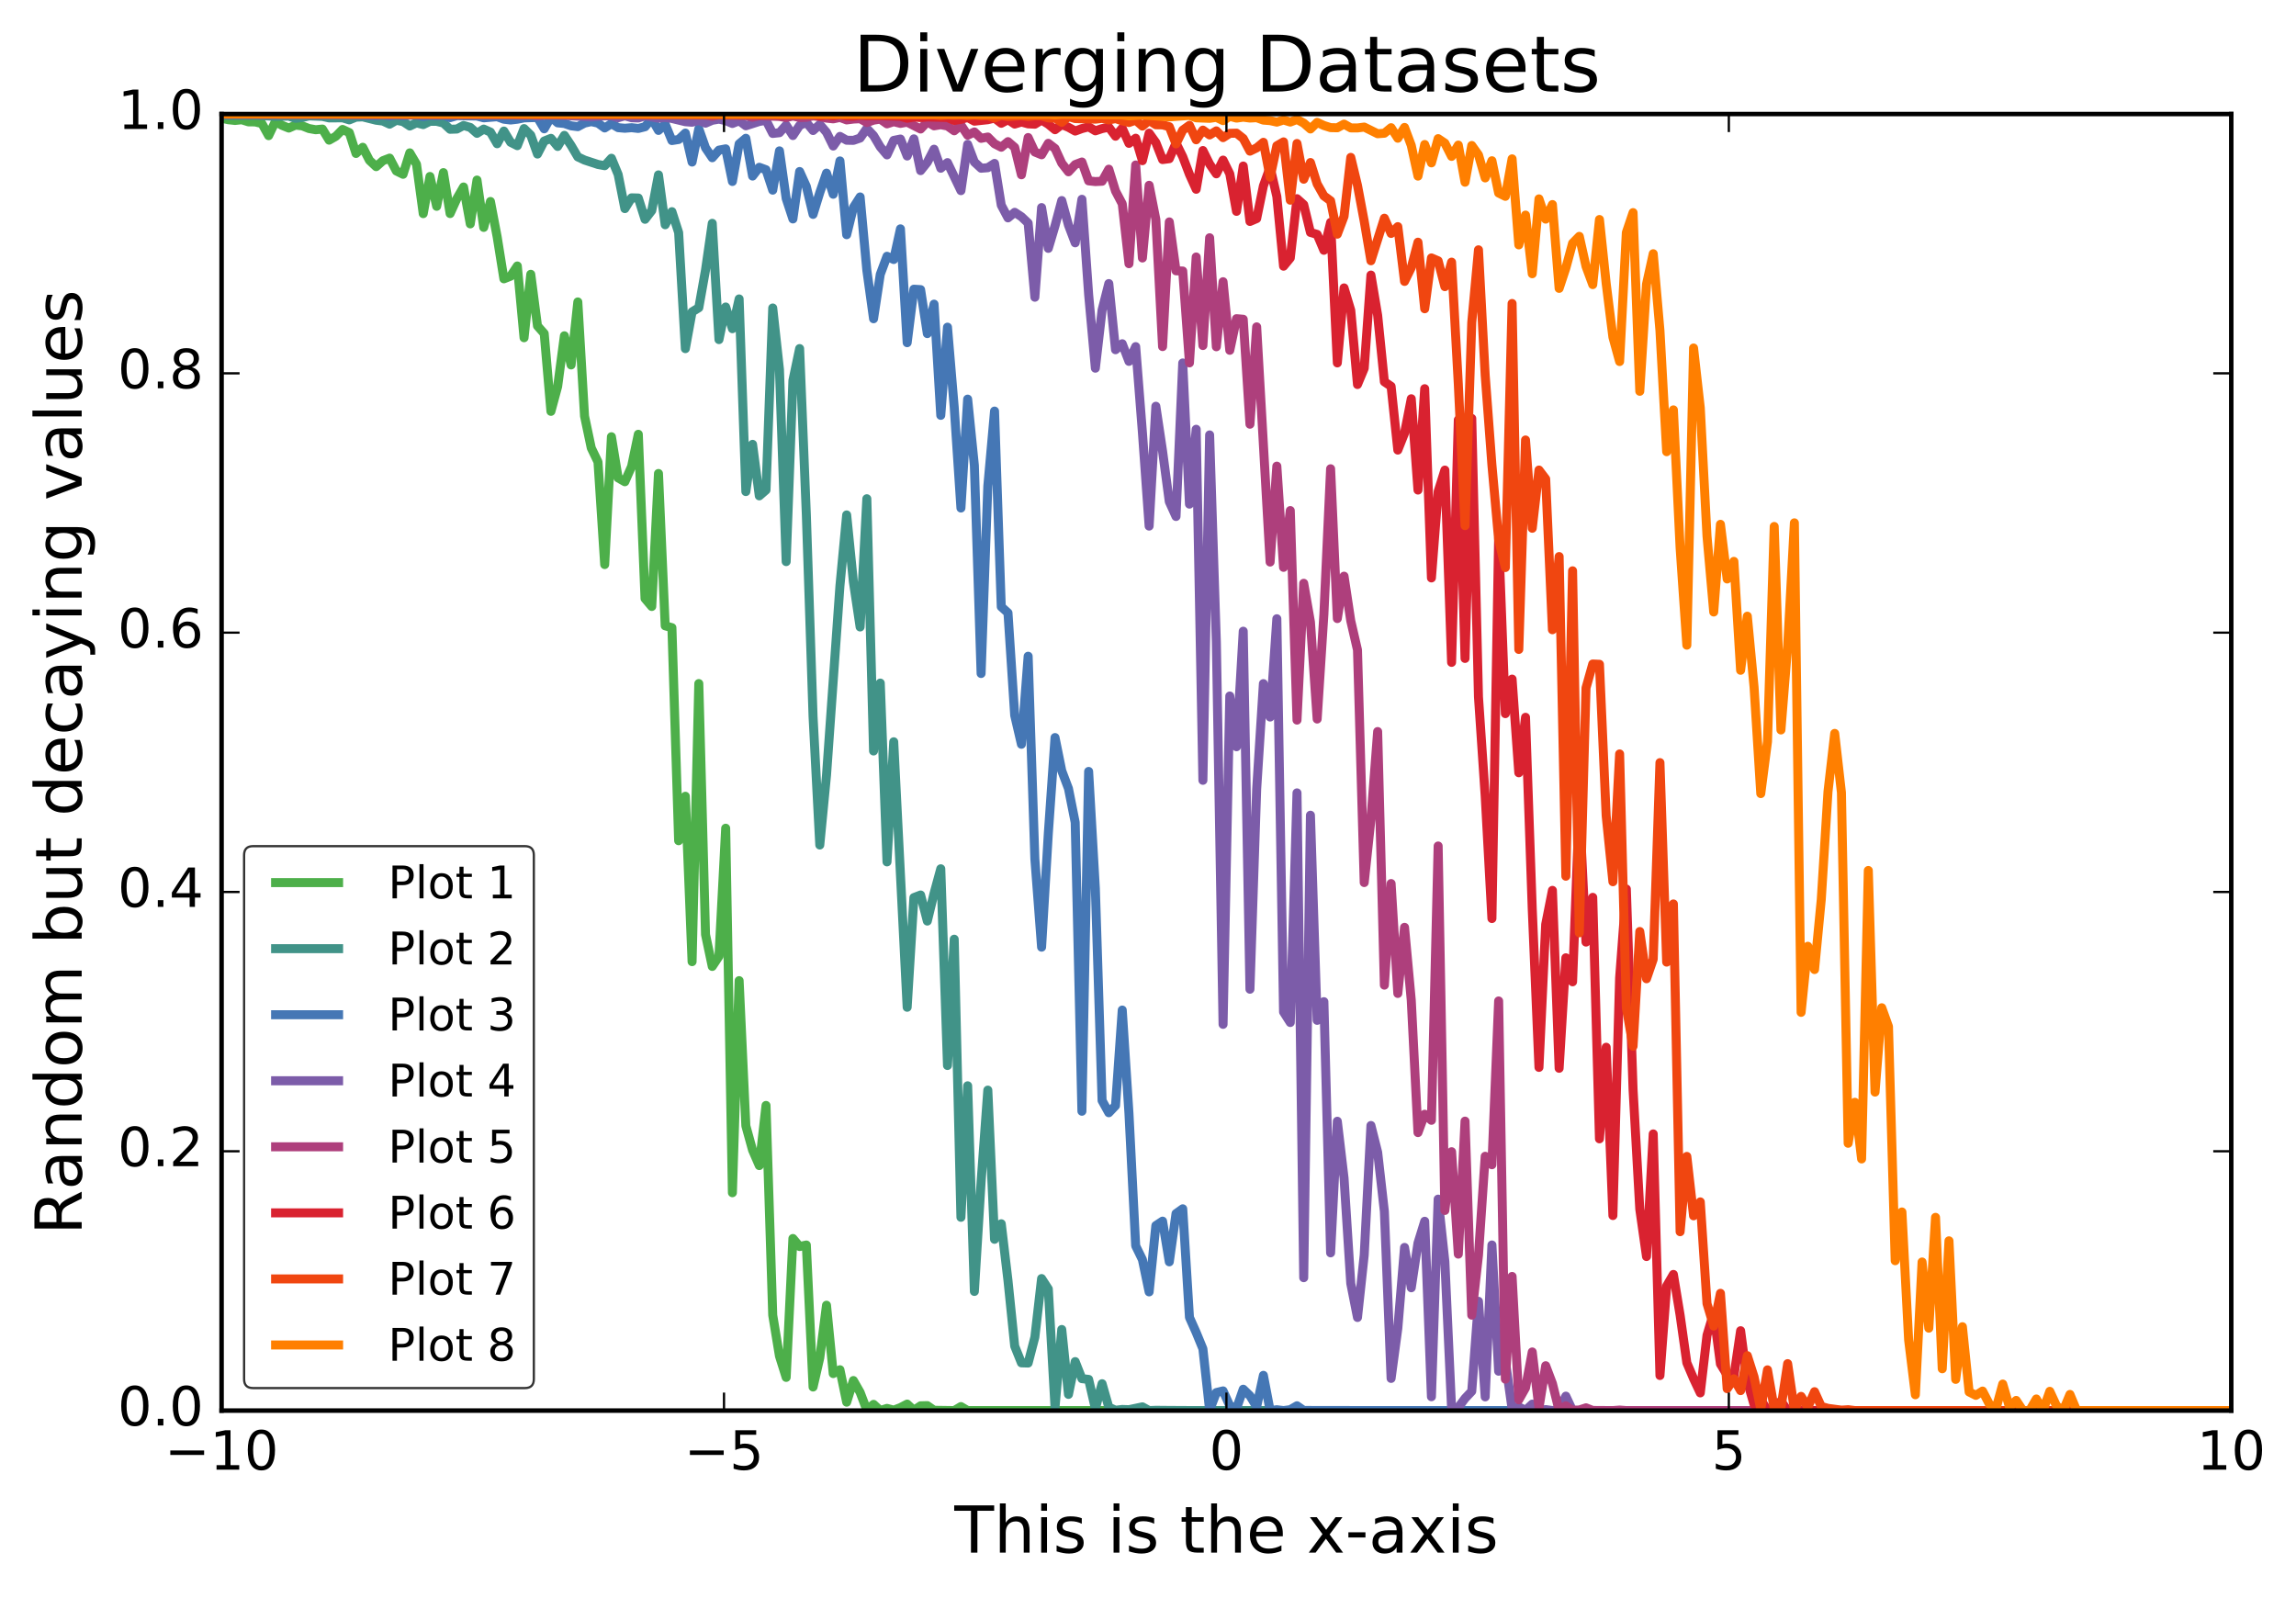 <?xml version="1.0" encoding="utf-8" standalone="no"?>
<!DOCTYPE svg PUBLIC "-//W3C//DTD SVG 1.1//EN"
  "http://www.w3.org/Graphics/SVG/1.1/DTD/svg11.dtd">
<!-- Created with matplotlib (http://matplotlib.org/) -->
<svg height="355pt" version="1.1" viewBox="0 0 510 355" width="510pt" xmlns="http://www.w3.org/2000/svg" xmlns:xlink="http://www.w3.org/1999/xlink">
 <defs>
  <style type="text/css">
*{stroke-linecap:butt;stroke-linejoin:round;stroke-miterlimit:100000;}
  </style>
 </defs>
 <g id="figure_1">
  <g id="patch_1">
   <path d="M 0 355.08 
L 510.455 355.08 
L 510.455 0 
L 0 0 
z
" style="fill:#ffffff;"/>
  </g>
  <g id="axes_1">
   <g id="patch_2">
    <path d="M 49.22 313.33 
L 495.62 313.33 
L 495.62 25.33 
L 49.22 25.33 
z
" style="fill:#ffffff;"/>
   </g>
   <g id="line2d_1">
    <path clip-path="url(#p9c1bf9d18f)" d="M 49.22 26.259 
L 50.713 26.593 
L 52.206 26.758 
L 53.699 26.6 
L 55.192 27.067 
L 56.685 27.081 
L 58.178 27.441 
L 59.671 30.131 
L 61.164 26.991 
L 62.657 27.846 
L 64.15 28.448 
L 65.643 27.787 
L 67.136 27.957 
L 68.629 28.55 
L 70.122 28.818 
L 71.615 28.669 
L 73.108 31.133 
L 74.601 30.274 
L 76.094 28.755 
L 77.587 29.454 
L 79.08 34.086 
L 80.573 32.714 
L 82.066 35.619 
L 83.559 37.016 
L 85.052 35.695 
L 86.545 35.123 
L 88.038 37.977 
L 89.531 38.712 
L 91.024 33.953 
L 92.517 36.484 
L 94.01 47.455 
L 95.503 39.198 
L 96.996 45.825 
L 98.488 38.343 
L 99.981 47.436 
L 101.474 44.134 
L 102.967 41.537 
L 104.46 49.731 
L 105.953 39.996 
L 107.446 50.51 
L 108.939 44.753 
L 110.432 52.607 
L 111.925 61.933 
L 113.418 61.343 
L 114.911 59.083 
L 116.404 75.02 
L 117.897 60.929 
L 119.39 72.398 
L 120.883 74.083 
L 122.376 91.37 
L 123.869 85.844 
L 125.362 74.589 
L 126.855 81.063 
L 128.348 67.069 
L 129.841 92.431 
L 131.334 99.505 
L 132.827 102.603 
L 134.32 125.403 
L 135.813 97.012 
L 137.306 106.155 
L 138.799 107.008 
L 140.292 103.601 
L 141.785 96.466 
L 143.278 132.946 
L 144.771 134.716 
L 146.264 105.176 
L 147.757 139.01 
L 149.25 139.422 
L 150.743 186.746 
L 152.236 176.872 
L 153.729 213.608 
L 155.222 151.839 
L 156.715 207.592 
L 158.208 214.67 
L 159.701 212.422 
L 161.193 183.971 
L 162.686 264.936 
L 164.179 217.827 
L 165.672 250.076 
L 167.165 255.479 
L 168.658 258.908 
L 170.151 245.548 
L 171.644 292.133 
L 173.137 301.211 
L 174.63 305.956 
L 176.123 275.104 
L 177.616 276.892 
L 179.109 276.552 
L 180.602 308.09 
L 182.095 301.618 
L 183.588 289.926 
L 185.081 305.109 
L 186.574 304.259 
L 188.067 311.461 
L 189.56 306.657 
L 191.053 309.282 
L 192.546 313.213 
L 194.039 311.948 
L 195.532 313.321 
L 197.025 312.841 
L 198.518 313.231 
L 200.011 312.664 
L 201.504 311.887 
L 202.997 313.271 
L 204.49 312.269 
L 205.983 312.228 
L 207.476 313.264 
L 211.955 313.329 
L 213.448 312.441 
L 214.941 313.328 
L 286.604 313.33 
L 495.62 313.33 
L 495.62 313.33 
" style="fill:none;stroke:#4daf4a;stroke-linecap:square;stroke-width:2.0;"/>
   </g>
   <g id="line2d_2">
    <path clip-path="url(#p9c1bf9d18f)" d="M 49.22 25.615 
L 50.713 25.655 
L 52.206 25.665 
L 56.685 25.63 
L 59.671 25.766 
L 61.164 25.857 
L 64.15 25.791 
L 65.643 26.286 
L 67.136 26.106 
L 68.629 25.742 
L 71.615 25.857 
L 73.108 26.194 
L 76.094 26.168 
L 77.587 26.628 
L 79.08 26.024 
L 80.573 25.961 
L 83.559 26.707 
L 85.052 26.892 
L 86.545 27.583 
L 88.038 26.713 
L 89.531 27.011 
L 91.024 27.99 
L 92.517 27.288 
L 94.01 27.675 
L 95.503 26.945 
L 96.996 26.952 
L 98.488 27.323 
L 99.981 28.716 
L 101.474 28.664 
L 102.967 27.87 
L 104.46 28.307 
L 105.953 29.617 
L 107.446 28.678 
L 108.939 29.343 
L 110.432 31.93 
L 111.925 29.115 
L 113.418 31.603 
L 114.911 32.355 
L 116.404 28.559 
L 117.897 30.026 
L 119.39 34.22 
L 120.883 31.33 
L 122.376 30.731 
L 123.869 32.529 
L 125.362 30.068 
L 126.855 32.317 
L 128.348 34.851 
L 129.841 35.555 
L 132.827 36.531 
L 134.32 36.805 
L 135.813 35.153 
L 137.306 38.755 
L 138.799 46.336 
L 140.292 43.945 
L 141.785 43.986 
L 143.278 48.71 
L 144.771 46.772 
L 146.264 38.846 
L 147.757 49.921 
L 149.25 47.017 
L 150.743 51.664 
L 152.236 77.44 
L 153.729 69.273 
L 155.222 68.355 
L 156.715 59.97 
L 158.208 49.608 
L 159.701 75.431 
L 161.193 68.195 
L 162.686 73.011 
L 164.179 66.403 
L 165.672 109.191 
L 167.165 98.702 
L 168.658 110.142 
L 170.151 108.847 
L 171.644 68.416 
L 173.137 82.086 
L 174.63 124.748 
L 176.123 84.543 
L 177.616 77.43 
L 179.109 114.345 
L 180.602 159.181 
L 182.095 187.699 
L 183.588 172.229 
L 186.574 130.111 
L 188.067 114.383 
L 189.56 129.245 
L 191.053 139.27 
L 192.546 110.783 
L 194.039 166.813 
L 195.532 151.731 
L 197.025 191.449 
L 198.518 164.772 
L 201.504 223.74 
L 202.997 199.379 
L 204.49 198.804 
L 205.983 204.593 
L 207.476 198.453 
L 208.969 192.981 
L 210.462 236.676 
L 211.955 208.626 
L 213.448 270.398 
L 214.941 241.186 
L 216.434 286.864 
L 217.927 262.536 
L 219.42 242.147 
L 220.913 275.281 
L 222.406 271.835 
L 223.899 284.452 
L 225.391 299.017 
L 226.884 302.726 
L 228.377 302.769 
L 229.87 297.023 
L 231.363 284.004 
L 232.856 286.316 
L 234.349 312.606 
L 235.842 295.316 
L 237.335 309.732 
L 238.828 302.45 
L 240.321 306.238 
L 241.814 306.401 
L 243.307 312.889 
L 244.8 307.363 
L 246.293 312.587 
L 247.786 313.256 
L 249.279 313.079 
L 250.772 313.132 
L 253.758 312.5 
L 255.251 313.329 
L 256.744 313.268 
L 259.73 313.295 
L 265.702 313.33 
L 495.62 313.33 
L 495.62 313.33 
" style="fill:none;stroke:#419388;stroke-linecap:square;stroke-width:2.0;"/>
   </g>
   <g id="line2d_3">
    <path clip-path="url(#p9c1bf9d18f)" d="M 49.22 25.377 
L 50.713 25.433 
L 52.206 25.408 
L 62.657 25.444 
L 65.643 25.427 
L 71.615 25.513 
L 76.094 25.45 
L 82.066 25.684 
L 83.559 25.725 
L 85.052 25.554 
L 86.545 25.788 
L 88.038 25.538 
L 89.531 25.731 
L 91.024 25.571 
L 92.517 25.596 
L 94.01 25.912 
L 95.503 25.648 
L 96.996 25.727 
L 98.488 25.59 
L 99.981 26.132 
L 101.474 25.692 
L 105.953 25.775 
L 107.446 26.175 
L 110.432 25.928 
L 111.925 26.477 
L 113.418 26.656 
L 114.911 26.483 
L 116.404 26.182 
L 119.39 26.098 
L 120.883 28.61 
L 122.376 25.977 
L 123.869 27.284 
L 125.362 27.432 
L 126.855 27.943 
L 128.348 28.135 
L 129.841 27.343 
L 131.334 27.013 
L 132.827 27.345 
L 134.32 28.423 
L 135.813 27.481 
L 137.306 28.356 
L 138.799 28.488 
L 140.292 28.362 
L 141.785 28.533 
L 143.278 28.156 
L 144.771 26.37 
L 146.264 28.97 
L 147.757 27.584 
L 149.25 31.22 
L 150.743 30.983 
L 152.236 29.559 
L 153.729 35.998 
L 155.222 28.602 
L 156.715 32.835 
L 158.208 35.036 
L 159.701 33.347 
L 161.193 33.063 
L 162.686 40.31 
L 164.179 31.964 
L 165.672 30.715 
L 167.165 39.107 
L 168.658 37.158 
L 170.151 37.705 
L 171.644 42.236 
L 173.137 33.511 
L 174.63 44.094 
L 176.123 48.633 
L 177.616 38.099 
L 179.109 41.41 
L 180.602 47.62 
L 182.095 42.787 
L 183.588 38.456 
L 185.081 43.145 
L 186.574 35.747 
L 188.067 52.133 
L 189.56 46.09 
L 191.053 43.747 
L 192.546 60.034 
L 194.039 70.803 
L 195.532 60.938 
L 197.025 56.925 
L 198.518 57.64 
L 200.011 50.836 
L 201.504 76.122 
L 202.997 64.242 
L 204.49 64.334 
L 205.983 74.103 
L 207.476 67.558 
L 208.969 92.26 
L 210.462 72.673 
L 211.955 90.444 
L 213.448 112.847 
L 214.941 88.659 
L 216.434 103.393 
L 217.927 149.603 
L 219.42 107.975 
L 220.913 91.314 
L 222.406 134.774 
L 223.899 136.132 
L 225.391 158.912 
L 226.884 165.323 
L 228.377 145.766 
L 229.87 190.805 
L 231.363 210.389 
L 232.856 185.17 
L 234.349 163.833 
L 235.842 171.215 
L 237.335 175.157 
L 238.828 182.68 
L 240.321 246.837 
L 241.814 171.358 
L 243.307 197.361 
L 244.8 244.467 
L 246.293 247.167 
L 247.786 245.597 
L 249.279 224.363 
L 250.772 247.333 
L 252.265 276.735 
L 253.758 279.792 
L 255.251 286.963 
L 256.744 272.235 
L 258.237 271.25 
L 259.73 280.288 
L 261.223 269.573 
L 262.716 268.51 
L 264.209 292.626 
L 265.702 295.976 
L 267.195 299.61 
L 268.688 313.237 
L 270.181 309.326 
L 271.674 308.957 
L 273.167 312.254 
L 274.66 312.863 
L 276.153 308.585 
L 277.646 310.031 
L 279.139 312.477 
L 280.632 305.501 
L 282.125 313.328 
L 283.618 313.143 
L 285.111 313.329 
L 286.604 313.124 
L 288.097 312.262 
L 289.589 313.301 
L 307.505 313.33 
L 495.62 313.33 
L 495.62 313.33 
" style="fill:none;stroke:#4577b5;stroke-linecap:square;stroke-width:2.0;"/>
   </g>
   <g id="line2d_4">
    <path clip-path="url(#p9c1bf9d18f)" d="M 49.22 25.345 
L 65.643 25.355 
L 80.573 25.384 
L 88.038 25.394 
L 91.024 25.458 
L 92.517 25.387 
L 95.503 25.465 
L 98.488 25.427 
L 107.446 25.49 
L 110.432 25.552 
L 111.925 25.44 
L 116.404 25.623 
L 117.897 25.481 
L 119.39 25.799 
L 120.883 25.577 
L 123.869 25.581 
L 126.855 25.725 
L 131.334 25.977 
L 134.32 25.735 
L 135.813 25.761 
L 137.306 26.151 
L 138.799 25.712 
L 140.292 26.152 
L 141.785 26.206 
L 143.278 25.74 
L 146.264 26.255 
L 147.757 26.072 
L 149.25 26.318 
L 152.236 27.035 
L 153.729 27.15 
L 155.222 26.752 
L 156.715 27.356 
L 158.208 26.717 
L 159.701 26.466 
L 161.193 26.797 
L 162.686 27.429 
L 164.179 26.823 
L 165.672 27.938 
L 168.658 26.981 
L 170.151 26.717 
L 171.644 29.642 
L 173.137 29.475 
L 174.63 27.798 
L 176.123 30.111 
L 177.616 27.863 
L 179.109 27.185 
L 180.602 28.993 
L 182.095 27.642 
L 183.588 29.394 
L 185.081 32.435 
L 186.574 30.297 
L 188.067 31.149 
L 189.56 31.177 
L 191.053 30.665 
L 192.546 28.528 
L 194.039 30.119 
L 195.532 32.634 
L 197.025 34.405 
L 198.518 31.189 
L 200.011 30.885 
L 201.504 34.654 
L 202.997 30.843 
L 204.49 37.901 
L 205.983 36.04 
L 207.476 33.145 
L 208.969 37.372 
L 210.462 36.121 
L 213.448 42.348 
L 214.941 32.069 
L 216.434 35.987 
L 217.927 37.366 
L 219.42 37.249 
L 220.913 36.298 
L 222.406 45.578 
L 223.899 48.395 
L 225.391 47.164 
L 226.884 48.14 
L 228.377 49.555 
L 229.87 66.02 
L 231.363 46.107 
L 232.856 55.167 
L 234.349 50.152 
L 235.842 44.55 
L 237.335 50.004 
L 238.828 53.938 
L 240.321 44.269 
L 241.814 65.401 
L 243.307 81.783 
L 244.8 68.877 
L 246.293 62.989 
L 247.786 77.682 
L 249.279 76.357 
L 250.772 80.269 
L 252.265 76.995 
L 253.758 96.039 
L 255.251 116.858 
L 256.744 90.239 
L 258.237 100.221 
L 259.73 111.434 
L 261.223 114.723 
L 262.716 80.627 
L 264.209 111.981 
L 265.702 95.355 
L 267.195 173.328 
L 268.688 96.608 
L 270.181 142.602 
L 271.674 227.534 
L 273.167 154.602 
L 274.66 165.869 
L 276.153 140.209 
L 277.646 219.732 
L 279.139 175.316 
L 280.632 151.852 
L 282.125 159.273 
L 283.618 137.441 
L 285.111 224.787 
L 286.604 227.128 
L 288.097 176.121 
L 289.589 283.809 
L 291.082 181.083 
L 292.575 226.645 
L 294.068 222.502 
L 295.561 278.293 
L 297.054 249.062 
L 298.547 261.689 
L 300.04 285.092 
L 301.533 292.646 
L 303.026 278.787 
L 304.519 250.004 
L 306.012 255.946 
L 307.505 269.093 
L 308.998 306.184 
L 310.491 295.055 
L 311.984 277.088 
L 313.477 286.048 
L 314.97 276.119 
L 316.463 271.278 
L 317.956 310.247 
L 319.449 266.362 
L 320.942 280.262 
L 322.435 312.849 
L 323.928 312.64 
L 325.421 310.622 
L 326.914 309.039 
L 328.407 289.056 
L 329.9 310.284 
L 331.393 276.545 
L 332.886 304.583 
L 334.379 302.281 
L 335.872 312.933 
L 337.365 312.518 
L 338.858 313.283 
L 340.351 311.896 
L 341.844 313.322 
L 343.337 313.107 
L 344.83 313.322 
L 346.323 313.113 
L 347.816 310.123 
L 349.309 313.328 
L 377.675 313.33 
L 495.62 313.33 
L 495.62 313.33 
" style="fill:none;stroke:#7c5ca9;stroke-linecap:square;stroke-width:2.0;"/>
   </g>
   <g id="line2d_5">
    <path clip-path="url(#p9c1bf9d18f)" d="M 49.22 25.333 
L 141.785 25.447 
L 156.715 25.57 
L 158.208 25.847 
L 159.701 25.512 
L 164.179 25.653 
L 165.672 25.672 
L 167.165 26.035 
L 168.658 25.713 
L 173.137 25.862 
L 174.63 26.131 
L 176.123 25.754 
L 177.616 26.105 
L 179.109 26.062 
L 180.602 25.74 
L 182.095 25.917 
L 183.588 26.237 
L 185.081 26.401 
L 186.574 26.084 
L 188.067 26.639 
L 189.56 26.446 
L 191.053 26.371 
L 192.546 27.211 
L 194.039 26.69 
L 195.532 26.459 
L 197.025 27.512 
L 198.518 27.03 
L 200.011 27.408 
L 201.504 27.136 
L 204.49 28.657 
L 205.983 27.062 
L 207.476 27.95 
L 208.969 27.7 
L 210.462 27.991 
L 211.955 29.052 
L 213.448 27.779 
L 214.941 30.037 
L 216.434 29.315 
L 217.927 30.728 
L 219.42 30.437 
L 220.913 31.937 
L 222.406 32.7 
L 223.899 31.464 
L 225.391 32.738 
L 226.884 38.824 
L 228.377 30.55 
L 229.87 33.764 
L 231.363 34.382 
L 232.856 31.835 
L 234.349 32.981 
L 235.842 36.247 
L 237.335 38.158 
L 238.828 36.556 
L 240.321 35.989 
L 241.814 40.172 
L 243.307 40.332 
L 244.8 40.259 
L 246.293 37.582 
L 247.786 42.446 
L 249.279 45.275 
L 250.772 58.574 
L 252.265 36.648 
L 253.758 57.306 
L 255.251 41.159 
L 256.744 48.752 
L 258.237 76.985 
L 259.73 49.295 
L 261.223 60.149 
L 262.716 60.203 
L 264.209 80.606 
L 265.702 57.085 
L 267.195 76.75 
L 268.688 52.814 
L 270.181 77.025 
L 271.674 62.579 
L 273.167 77.811 
L 274.66 70.789 
L 276.153 70.922 
L 277.646 94.227 
L 279.139 72.605 
L 282.125 124.844 
L 283.618 103.541 
L 285.111 126.021 
L 286.604 113.411 
L 288.097 159.953 
L 289.589 129.567 
L 291.082 138.159 
L 292.575 159.713 
L 294.068 136.467 
L 295.561 104.125 
L 297.054 137.399 
L 298.547 127.985 
L 300.04 137.906 
L 301.533 144.371 
L 303.026 196.04 
L 304.519 182.012 
L 306.012 162.495 
L 307.505 218.825 
L 308.998 196.261 
L 310.491 220.671 
L 311.984 205.984 
L 313.477 222.172 
L 314.97 251.579 
L 316.463 247.506 
L 317.956 248.849 
L 319.449 187.918 
L 320.942 268.874 
L 322.435 255.828 
L 323.928 278.574 
L 325.421 249.035 
L 326.914 292.133 
L 328.407 278.825 
L 329.9 256.842 
L 331.393 258.717 
L 332.886 222.341 
L 334.379 306.342 
L 335.872 283.533 
L 337.365 310.936 
L 338.858 308.282 
L 340.351 300.309 
L 341.844 312.734 
L 343.337 303.365 
L 344.83 307.311 
L 346.323 313.326 
L 347.816 312.266 
L 349.309 313.253 
L 350.802 313.196 
L 352.294 312.715 
L 353.787 313.299 
L 358.266 313.329 
L 359.759 313.213 
L 361.252 313.33 
L 364.238 313.33 
L 495.62 313.33 
L 495.62 313.33 
" style="fill:none;stroke:#ae3f7c;stroke-linecap:square;stroke-width:2.0;"/>
   </g>
   <g id="line2d_6">
    <path clip-path="url(#p9c1bf9d18f)" d="M 49.22 25.331 
L 159.701 25.437 
L 161.193 25.541 
L 162.686 25.386 
L 165.672 25.5 
L 168.658 25.556 
L 170.151 25.449 
L 171.644 25.462 
L 173.137 25.604 
L 180.602 25.447 
L 182.095 25.784 
L 183.588 25.559 
L 185.081 25.742 
L 186.574 25.499 
L 188.067 25.779 
L 189.56 25.807 
L 191.053 25.621 
L 192.546 25.708 
L 195.532 25.69 
L 200.011 25.855 
L 201.504 26.266 
L 202.997 25.999 
L 204.49 26.114 
L 205.983 25.98 
L 210.462 26.102 
L 211.955 26.752 
L 213.448 26.519 
L 214.941 26.093 
L 216.434 26.915 
L 219.42 26.59 
L 220.913 26.229 
L 222.406 27.383 
L 223.899 26.581 
L 225.391 27.559 
L 226.884 27.1 
L 228.377 27.514 
L 229.87 27.585 
L 231.363 26.662 
L 232.856 27.589 
L 234.349 28.812 
L 235.842 27.664 
L 237.335 28.278 
L 238.828 29.112 
L 240.321 28.563 
L 241.814 28.171 
L 243.307 29.06 
L 244.8 28.567 
L 246.293 28.248 
L 247.786 30.256 
L 249.279 28.476 
L 250.772 31.842 
L 252.265 30.703 
L 253.758 35.69 
L 255.251 29.582 
L 256.744 31.666 
L 258.237 35.444 
L 259.73 35.25 
L 261.223 31.778 
L 262.716 34.808 
L 264.209 38.734 
L 265.702 42.04 
L 267.195 33.439 
L 268.688 36.445 
L 270.181 38.611 
L 271.674 35.564 
L 273.167 38.61 
L 274.66 46.946 
L 276.153 36.881 
L 277.646 49.191 
L 279.139 48.552 
L 280.632 41.295 
L 282.125 37.158 
L 283.618 43.666 
L 285.111 59.125 
L 286.604 57.309 
L 288.097 44.131 
L 289.589 45.463 
L 291.082 51.629 
L 292.575 52.069 
L 294.068 55.597 
L 295.561 49.395 
L 297.054 80.613 
L 298.547 63.954 
L 300.04 68.932 
L 301.533 85.411 
L 303.026 81.826 
L 304.519 61.103 
L 306.012 70.04 
L 307.505 84.801 
L 308.998 85.809 
L 310.491 99.975 
L 311.984 96.22 
L 313.477 88.577 
L 314.97 108.853 
L 316.463 86.342 
L 317.956 128.374 
L 319.449 109.189 
L 320.942 104.422 
L 322.435 147.13 
L 323.928 93.263 
L 325.421 146.255 
L 326.914 92.946 
L 328.407 154.811 
L 329.9 176.827 
L 331.393 204.032 
L 332.886 119.508 
L 334.379 158.518 
L 335.872 150.849 
L 337.365 171.65 
L 338.858 159.332 
L 340.351 201.898 
L 341.844 237.094 
L 343.337 205.332 
L 344.83 197.778 
L 346.323 237.294 
L 347.816 212.755 
L 349.309 218.084 
L 350.802 179.072 
L 352.294 209.261 
L 353.787 199.326 
L 355.28 252.964 
L 356.773 232.624 
L 358.266 270.004 
L 359.759 217.215 
L 361.252 197.473 
L 362.745 241.983 
L 364.238 268.598 
L 365.731 279.111 
L 367.224 251.877 
L 368.717 305.539 
L 370.21 285.65 
L 371.703 283.087 
L 373.196 292.145 
L 374.689 302.714 
L 376.182 306.225 
L 377.675 309.4 
L 379.168 296.607 
L 380.661 291.598 
L 382.154 302.985 
L 383.647 305.431 
L 385.14 305.698 
L 386.633 295.588 
L 388.126 306.879 
L 389.619 311.98 
L 391.112 310.929 
L 392.605 313.248 
L 394.098 312.996 
L 395.591 311.222 
L 397.084 313.327 
L 398.577 313.207 
L 400.07 313.324 
L 406.042 313.302 
L 412.014 313.33 
L 495.62 313.33 
L 495.62 313.33 
" style="fill:none;stroke:#d92230;stroke-linecap:square;stroke-width:2.0;"/>
   </g>
   <g id="line2d_7">
    <path clip-path="url(#p9c1bf9d18f)" d="M 49.22 25.33 
L 192.546 25.433 
L 195.532 25.469 
L 197.025 25.405 
L 201.504 25.51 
L 207.476 25.525 
L 208.969 25.681 
L 210.462 25.515 
L 211.955 25.611 
L 213.448 25.545 
L 214.941 25.704 
L 216.434 25.54 
L 217.927 25.722 
L 219.42 25.698 
L 220.913 26.201 
L 222.406 25.657 
L 223.899 25.901 
L 226.884 25.687 
L 228.377 25.894 
L 229.87 25.709 
L 231.363 25.746 
L 232.856 26.19 
L 234.349 26.225 
L 235.842 27.164 
L 237.335 25.89 
L 238.828 26.338 
L 243.307 26.467 
L 244.8 26.296 
L 246.293 26.646 
L 247.786 26.338 
L 249.279 26.836 
L 250.772 27.211 
L 252.265 26.689 
L 253.758 28.005 
L 255.251 26.738 
L 256.744 27.713 
L 258.237 27.735 
L 259.73 28.143 
L 261.223 31.967 
L 262.716 28.914 
L 264.209 27.836 
L 265.702 31.048 
L 267.195 28.905 
L 268.688 29.975 
L 270.181 29.073 
L 271.674 30.571 
L 273.167 29.619 
L 274.66 29.578 
L 276.153 30.763 
L 277.646 33.572 
L 279.139 32.845 
L 280.632 31.614 
L 282.125 39.361 
L 283.618 32.375 
L 285.111 31.519 
L 286.604 44.467 
L 288.097 31.874 
L 289.589 39.805 
L 291.082 36.102 
L 292.575 40.857 
L 294.068 43.506 
L 295.561 44.606 
L 297.054 52.015 
L 298.547 48.06 
L 300.04 34.961 
L 301.533 41.177 
L 303.026 49.132 
L 304.519 57.921 
L 307.505 48.469 
L 308.998 51.857 
L 310.491 50.342 
L 311.984 62.508 
L 313.477 59.447 
L 314.97 53.8 
L 316.463 68.585 
L 317.956 57.293 
L 319.449 57.935 
L 320.942 63.672 
L 322.435 58.23 
L 323.928 85.313 
L 325.421 116.755 
L 326.914 71.651 
L 328.407 55.49 
L 329.9 83.389 
L 331.393 103.282 
L 332.886 119.862 
L 334.379 126.066 
L 335.872 67.412 
L 337.365 144.257 
L 338.858 97.733 
L 340.351 117.341 
L 341.844 104.413 
L 343.337 106.385 
L 344.83 139.881 
L 346.323 123.626 
L 347.816 194.626 
L 349.309 126.792 
L 350.802 207.202 
L 352.294 152.817 
L 353.787 147.494 
L 355.28 147.559 
L 356.773 181.212 
L 358.266 195.857 
L 359.759 167.471 
L 361.252 223.88 
L 362.745 232.392 
L 364.238 206.911 
L 365.731 217.408 
L 367.224 213.069 
L 368.717 169.399 
L 370.21 213.711 
L 371.703 200.789 
L 373.196 273.597 
L 374.689 256.873 
L 376.182 270.064 
L 377.675 266.974 
L 379.168 289.56 
L 380.661 294.555 
L 382.154 287.282 
L 383.647 308.465 
L 385.14 306.279 
L 386.633 308.897 
L 388.126 301.133 
L 389.619 305.835 
L 391.112 313 
L 392.605 304.284 
L 394.098 312.827 
L 395.591 312.755 
L 397.084 302.904 
L 398.577 313.169 
L 400.07 310.178 
L 401.563 312.605 
L 403.056 309.133 
L 404.549 312.412 
L 406.042 312.833 
L 409.028 313.233 
L 410.521 313.134 
L 412.014 313.323 
L 415 313.329 
L 495.62 313.33 
L 495.62 313.33 
" style="fill:none;stroke:#f04610;stroke-linecap:square;stroke-width:2.0;"/>
   </g>
   <g id="line2d_8">
    <path clip-path="url(#p9c1bf9d18f)" d="M 49.22 25.33 
L 232.856 25.42 
L 234.349 25.534 
L 235.842 25.41 
L 249.279 25.542 
L 250.772 25.742 
L 253.758 25.539 
L 259.73 25.962 
L 264.209 25.64 
L 265.702 26.17 
L 268.688 26.284 
L 270.181 26.068 
L 271.674 26.793 
L 273.167 25.835 
L 274.66 26.235 
L 276.153 26.028 
L 277.646 26.22 
L 279.139 26.142 
L 280.632 26.68 
L 282.125 26.796 
L 283.618 27.123 
L 285.111 26.649 
L 286.604 27.108 
L 288.097 26.53 
L 289.589 27.344 
L 291.082 28.651 
L 292.575 27.188 
L 294.068 27.877 
L 295.561 28.351 
L 297.054 28.382 
L 298.547 27.569 
L 300.04 28.409 
L 301.533 28.422 
L 303.026 28.224 
L 306.012 29.705 
L 307.505 29.592 
L 308.998 28.363 
L 310.491 30.702 
L 311.984 28.303 
L 313.477 32.295 
L 314.97 39.117 
L 316.463 32.1 
L 317.956 36.179 
L 319.449 30.791 
L 320.942 31.793 
L 322.435 34.737 
L 323.928 32.227 
L 325.421 40.473 
L 326.914 32.318 
L 328.407 34.413 
L 329.9 39.518 
L 331.393 35.706 
L 332.886 42.868 
L 334.379 43.607 
L 335.872 35.287 
L 337.365 54.394 
L 338.858 47.778 
L 340.351 60.805 
L 341.844 44.178 
L 343.337 48.673 
L 344.83 45.438 
L 346.323 64.055 
L 347.816 59.545 
L 349.309 54.026 
L 350.802 52.502 
L 352.294 59.176 
L 353.787 63.218 
L 355.28 48.762 
L 356.773 62.954 
L 358.266 74.887 
L 359.759 80.305 
L 361.252 51.662 
L 362.745 47.227 
L 364.238 86.916 
L 365.731 63.127 
L 367.224 56.361 
L 368.717 73.435 
L 370.21 100.331 
L 371.703 91.047 
L 373.196 121.686 
L 374.689 143.307 
L 376.182 77.302 
L 377.675 90.579 
L 379.168 119.08 
L 380.661 135.942 
L 382.154 116.467 
L 383.647 128.606 
L 385.14 124.698 
L 386.633 148.889 
L 388.126 136.872 
L 389.619 152.583 
L 391.112 176.276 
L 392.605 164.728 
L 394.098 116.944 
L 395.591 162.141 
L 397.084 143.532 
L 398.577 116.139 
L 400.07 224.869 
L 401.563 210.193 
L 403.056 215.36 
L 404.549 199.82 
L 406.042 175.863 
L 407.535 162.91 
L 409.028 176.049 
L 410.521 253.954 
L 412.014 244.853 
L 413.507 257.434 
L 415 193.358 
L 416.492 242.583 
L 417.985 223.852 
L 419.478 228.012 
L 420.971 280.038 
L 422.464 269.216 
L 423.957 297.635 
L 425.45 309.813 
L 426.943 280.325 
L 428.436 295.023 
L 429.929 270.408 
L 431.422 304.041 
L 432.915 275.621 
L 434.408 306.397 
L 435.901 294.7 
L 437.394 309.191 
L 438.887 309.945 
L 440.38 308.996 
L 441.873 311.877 
L 443.366 312.901 
L 444.859 307.438 
L 446.352 312.531 
L 447.845 311.073 
L 449.338 313.322 
L 450.831 313.315 
L 452.324 310.754 
L 453.817 313.302 
L 455.31 309.054 
L 456.803 312.284 
L 458.296 313.315 
L 459.789 309.745 
L 461.282 313.327 
L 479.198 313.33 
L 495.62 313.33 
L 495.62 313.33 
" style="fill:none;stroke:#ff7f00;stroke-linecap:square;stroke-width:2.0;"/>
   </g>
   <g id="patch_3">
    <path d="M 49.22 313.33 
L 49.22 25.33 
" style="fill:none;stroke:#000000;stroke-linecap:square;stroke-linejoin:miter;"/>
   </g>
   <g id="patch_4">
    <path d="M 49.22 313.33 
L 495.62 313.33 
" style="fill:none;stroke:#000000;stroke-linecap:square;stroke-linejoin:miter;"/>
   </g>
   <g id="patch_5">
    <path d="M 49.22 25.33 
L 495.62 25.33 
" style="fill:none;stroke:#000000;stroke-linecap:square;stroke-linejoin:miter;"/>
   </g>
   <g id="patch_6">
    <path d="M 495.62 313.33 
L 495.62 25.33 
" style="fill:none;stroke:#000000;stroke-linecap:square;stroke-linejoin:miter;"/>
   </g>
   <g id="matplotlib.axis_1">
    <g id="xtick_1">
     <g id="line2d_9">
      <defs>
       <path d="M 0 0 
L 0 -4 
" id="mb020e22b29" style="stroke:#000000;stroke-width:0.5;"/>
      </defs>
      <g>
       <use style="stroke:#000000;stroke-width:0.5;" x="49.22" xlink:href="#mb020e22b29" y="313.33"/>
      </g>
     </g>
     <g id="line2d_10">
      <defs>
       <path d="M 0 0 
L 0 4 
" id="md6fc3fa506" style="stroke:#000000;stroke-width:0.5;"/>
      </defs>
      <g>
       <use style="stroke:#000000;stroke-width:0.5;" x="49.22" xlink:href="#md6fc3fa506" y="25.33"/>
      </g>
     </g>
     <g id="text_1">
      <!-- −10 -->
      <defs>
       <path d="M 10.594 35.5 
L 73.188 35.5 
L 73.188 27.203 
L 10.594 27.203 
z
" id="BitstreamVeraSans-Roman-2212"/>
       <path d="M 12.406 8.297 
L 28.516 8.297 
L 28.516 63.922 
L 10.984 60.406 
L 10.984 69.391 
L 28.422 72.906 
L 38.281 72.906 
L 38.281 8.297 
L 54.391 8.297 
L 54.391 0 
L 12.406 0 
z
" id="BitstreamVeraSans-Roman-31"/>
       <path d="M 31.781 66.406 
Q 24.172 66.406 20.328 58.906 
Q 16.5 51.422 16.5 36.375 
Q 16.5 21.391 20.328 13.891 
Q 24.172 6.391 31.781 6.391 
Q 39.453 6.391 43.281 13.891 
Q 47.125 21.391 47.125 36.375 
Q 47.125 51.422 43.281 58.906 
Q 39.453 66.406 31.781 66.406 
M 31.781 74.219 
Q 44.047 74.219 50.516 64.516 
Q 56.984 54.828 56.984 36.375 
Q 56.984 17.969 50.516 8.266 
Q 44.047 -1.422 31.781 -1.422 
Q 19.531 -1.422 13.062 8.266 
Q 6.594 17.969 6.594 36.375 
Q 6.594 54.828 13.062 64.516 
Q 19.531 74.219 31.781 74.219 
" id="BitstreamVeraSans-Roman-30"/>
      </defs>
      <g transform="translate(36.557 326.448)scale(0.12 -0.12)">
       <use xlink:href="#BitstreamVeraSans-Roman-2212"/>
       <use x="83.789" xlink:href="#BitstreamVeraSans-Roman-31"/>
       <use x="147.412" xlink:href="#BitstreamVeraSans-Roman-30"/>
      </g>
     </g>
    </g>
    <g id="xtick_2">
     <g id="line2d_11">
      <g>
       <use style="stroke:#000000;stroke-width:0.5;" x="160.82" xlink:href="#mb020e22b29" y="313.33"/>
      </g>
     </g>
     <g id="line2d_12">
      <g>
       <use style="stroke:#000000;stroke-width:0.5;" x="160.82" xlink:href="#md6fc3fa506" y="25.33"/>
      </g>
     </g>
     <g id="text_2">
      <!-- −5 -->
      <defs>
       <path d="M 10.797 72.906 
L 49.516 72.906 
L 49.516 64.594 
L 19.828 64.594 
L 19.828 46.734 
Q 21.969 47.469 24.109 47.828 
Q 26.266 48.188 28.422 48.188 
Q 40.625 48.188 47.75 41.5 
Q 54.891 34.812 54.891 23.391 
Q 54.891 11.625 47.562 5.094 
Q 40.234 -1.422 26.906 -1.422 
Q 22.312 -1.422 17.547 -0.641 
Q 12.797 0.141 7.719 1.703 
L 7.719 11.625 
Q 12.109 9.234 16.797 8.062 
Q 21.484 6.891 26.703 6.891 
Q 35.156 6.891 40.078 11.328 
Q 45.016 15.766 45.016 23.391 
Q 45.016 31 40.078 35.438 
Q 35.156 39.891 26.703 39.891 
Q 22.75 39.891 18.812 39.016 
Q 14.891 38.141 10.797 36.281 
z
" id="BitstreamVeraSans-Roman-35"/>
      </defs>
      <g transform="translate(151.975 326.448)scale(0.12 -0.12)">
       <use xlink:href="#BitstreamVeraSans-Roman-2212"/>
       <use x="83.789" xlink:href="#BitstreamVeraSans-Roman-35"/>
      </g>
     </g>
    </g>
    <g id="xtick_3">
     <g id="line2d_13">
      <g>
       <use style="stroke:#000000;stroke-width:0.5;" x="272.42" xlink:href="#mb020e22b29" y="313.33"/>
      </g>
     </g>
     <g id="line2d_14">
      <g>
       <use style="stroke:#000000;stroke-width:0.5;" x="272.42" xlink:href="#md6fc3fa506" y="25.33"/>
      </g>
     </g>
     <g id="text_3">
      <!-- 0 -->
      <g transform="translate(268.603 326.448)scale(0.12 -0.12)">
       <use xlink:href="#BitstreamVeraSans-Roman-30"/>
      </g>
     </g>
    </g>
    <g id="xtick_4">
     <g id="line2d_15">
      <g>
       <use style="stroke:#000000;stroke-width:0.5;" x="384.02" xlink:href="#mb020e22b29" y="313.33"/>
      </g>
     </g>
     <g id="line2d_16">
      <g>
       <use style="stroke:#000000;stroke-width:0.5;" x="384.02" xlink:href="#md6fc3fa506" y="25.33"/>
      </g>
     </g>
     <g id="text_4">
      <!-- 5 -->
      <g transform="translate(380.203 326.448)scale(0.12 -0.12)">
       <use xlink:href="#BitstreamVeraSans-Roman-35"/>
      </g>
     </g>
    </g>
    <g id="xtick_5">
     <g id="line2d_17">
      <g>
       <use style="stroke:#000000;stroke-width:0.5;" x="495.62" xlink:href="#mb020e22b29" y="313.33"/>
      </g>
     </g>
     <g id="line2d_18">
      <g>
       <use style="stroke:#000000;stroke-width:0.5;" x="495.62" xlink:href="#md6fc3fa506" y="25.33"/>
      </g>
     </g>
     <g id="text_5">
      <!-- 10 -->
      <g transform="translate(487.985 326.448)scale(0.12 -0.12)">
       <use xlink:href="#BitstreamVeraSans-Roman-31"/>
       <use x="63.623" xlink:href="#BitstreamVeraSans-Roman-30"/>
      </g>
     </g>
    </g>
    <g id="text_6">
     <!-- This is the x-axis -->
     <defs>
      <path d="M 9.422 54.688 
L 18.406 54.688 
L 18.406 0 
L 9.422 0 
z
M 9.422 75.984 
L 18.406 75.984 
L 18.406 64.594 
L 9.422 64.594 
z
" id="BitstreamVeraSans-Roman-69"/>
      <path id="BitstreamVeraSans-Roman-20"/>
      <path d="M 34.281 27.484 
Q 23.391 27.484 19.188 25 
Q 14.984 22.516 14.984 16.5 
Q 14.984 11.719 18.141 8.906 
Q 21.297 6.109 26.703 6.109 
Q 34.188 6.109 38.703 11.406 
Q 43.219 16.703 43.219 25.484 
L 43.219 27.484 
z
M 52.203 31.203 
L 52.203 0 
L 43.219 0 
L 43.219 8.297 
Q 40.141 3.328 35.547 0.953 
Q 30.953 -1.422 24.312 -1.422 
Q 15.922 -1.422 10.953 3.297 
Q 6 8.016 6 15.922 
Q 6 25.141 12.172 29.828 
Q 18.359 34.516 30.609 34.516 
L 43.219 34.516 
L 43.219 35.406 
Q 43.219 41.609 39.141 45 
Q 35.062 48.391 27.688 48.391 
Q 23 48.391 18.547 47.266 
Q 14.109 46.141 10.016 43.891 
L 10.016 52.203 
Q 14.938 54.109 19.578 55.047 
Q 24.219 56 28.609 56 
Q 40.484 56 46.344 49.844 
Q 52.203 43.703 52.203 31.203 
" id="BitstreamVeraSans-Roman-61"/>
      <path d="M -0.297 72.906 
L 61.375 72.906 
L 61.375 64.594 
L 35.5 64.594 
L 35.5 0 
L 25.594 0 
L 25.594 64.594 
L -0.297 64.594 
z
" id="BitstreamVeraSans-Roman-54"/>
      <path d="M 44.281 53.078 
L 44.281 44.578 
Q 40.484 46.531 36.375 47.5 
Q 32.281 48.484 27.875 48.484 
Q 21.188 48.484 17.844 46.438 
Q 14.5 44.391 14.5 40.281 
Q 14.5 37.156 16.891 35.375 
Q 19.281 33.594 26.516 31.984 
L 29.594 31.297 
Q 39.156 29.25 43.188 25.516 
Q 47.219 21.781 47.219 15.094 
Q 47.219 7.469 41.188 3.016 
Q 35.156 -1.422 24.609 -1.422 
Q 20.219 -1.422 15.453 -0.562 
Q 10.688 0.297 5.422 2 
L 5.422 11.281 
Q 10.406 8.688 15.234 7.391 
Q 20.062 6.109 24.812 6.109 
Q 31.156 6.109 34.562 8.281 
Q 37.984 10.453 37.984 14.406 
Q 37.984 18.062 35.516 20.016 
Q 33.062 21.969 24.703 23.781 
L 21.578 24.516 
Q 13.234 26.266 9.516 29.906 
Q 5.812 33.547 5.812 39.891 
Q 5.812 47.609 11.281 51.797 
Q 16.75 56 26.812 56 
Q 31.781 56 36.172 55.266 
Q 40.578 54.547 44.281 53.078 
" id="BitstreamVeraSans-Roman-73"/>
      <path d="M 4.891 31.391 
L 31.203 31.391 
L 31.203 23.391 
L 4.891 23.391 
z
" id="BitstreamVeraSans-Roman-2d"/>
      <path d="M 54.891 54.688 
L 35.109 28.078 
L 55.906 0 
L 45.312 0 
L 29.391 21.484 
L 13.484 0 
L 2.875 0 
L 24.125 28.609 
L 4.688 54.688 
L 15.281 54.688 
L 29.781 35.203 
L 44.281 54.688 
z
" id="BitstreamVeraSans-Roman-78"/>
      <path d="M 18.312 70.219 
L 18.312 54.688 
L 36.812 54.688 
L 36.812 47.703 
L 18.312 47.703 
L 18.312 18.016 
Q 18.312 11.328 20.141 9.422 
Q 21.969 7.516 27.594 7.516 
L 36.812 7.516 
L 36.812 0 
L 27.594 0 
Q 17.188 0 13.234 3.875 
Q 9.281 7.766 9.281 18.016 
L 9.281 47.703 
L 2.688 47.703 
L 2.688 54.688 
L 9.281 54.688 
L 9.281 70.219 
z
" id="BitstreamVeraSans-Roman-74"/>
      <path d="M 54.891 33.016 
L 54.891 0 
L 45.906 0 
L 45.906 32.719 
Q 45.906 40.484 42.875 44.328 
Q 39.844 48.188 33.797 48.188 
Q 26.516 48.188 22.312 43.547 
Q 18.109 38.922 18.109 30.906 
L 18.109 0 
L 9.078 0 
L 9.078 75.984 
L 18.109 75.984 
L 18.109 46.188 
Q 21.344 51.125 25.703 53.562 
Q 30.078 56 35.797 56 
Q 45.219 56 50.047 50.172 
Q 54.891 44.344 54.891 33.016 
" id="BitstreamVeraSans-Roman-68"/>
      <path d="M 56.203 29.594 
L 56.203 25.203 
L 14.891 25.203 
Q 15.484 15.922 20.484 11.062 
Q 25.484 6.203 34.422 6.203 
Q 39.594 6.203 44.453 7.469 
Q 49.312 8.734 54.109 11.281 
L 54.109 2.781 
Q 49.266 0.734 44.188 -0.344 
Q 39.109 -1.422 33.891 -1.422 
Q 20.797 -1.422 13.156 6.188 
Q 5.516 13.812 5.516 26.812 
Q 5.516 40.234 12.766 48.109 
Q 20.016 56 32.328 56 
Q 43.359 56 49.781 48.891 
Q 56.203 41.797 56.203 29.594 
M 47.219 32.234 
Q 47.125 39.594 43.094 43.984 
Q 39.062 48.391 32.422 48.391 
Q 24.906 48.391 20.391 44.141 
Q 15.875 39.891 15.188 32.172 
z
" id="BitstreamVeraSans-Roman-65"/>
     </defs>
     <g transform="translate(211.993 344.886)scale(0.144 -0.144)">
      <use xlink:href="#BitstreamVeraSans-Roman-54"/>
      <use x="61.084" xlink:href="#BitstreamVeraSans-Roman-68"/>
      <use x="124.463" xlink:href="#BitstreamVeraSans-Roman-69"/>
      <use x="152.246" xlink:href="#BitstreamVeraSans-Roman-73"/>
      <use x="204.346" xlink:href="#BitstreamVeraSans-Roman-20"/>
      <use x="236.133" xlink:href="#BitstreamVeraSans-Roman-69"/>
      <use x="263.916" xlink:href="#BitstreamVeraSans-Roman-73"/>
      <use x="316.016" xlink:href="#BitstreamVeraSans-Roman-20"/>
      <use x="347.803" xlink:href="#BitstreamVeraSans-Roman-74"/>
      <use x="387.012" xlink:href="#BitstreamVeraSans-Roman-68"/>
      <use x="450.391" xlink:href="#BitstreamVeraSans-Roman-65"/>
      <use x="511.914" xlink:href="#BitstreamVeraSans-Roman-20"/>
      <use x="543.701" xlink:href="#BitstreamVeraSans-Roman-78"/>
      <use x="602.881" xlink:href="#BitstreamVeraSans-Roman-2d"/>
      <use x="638.965" xlink:href="#BitstreamVeraSans-Roman-61"/>
      <use x="700.244" xlink:href="#BitstreamVeraSans-Roman-78"/>
      <use x="759.424" xlink:href="#BitstreamVeraSans-Roman-69"/>
      <use x="787.207" xlink:href="#BitstreamVeraSans-Roman-73"/>
     </g>
    </g>
   </g>
   <g id="matplotlib.axis_2">
    <g id="ytick_1">
     <g id="line2d_19">
      <defs>
       <path d="M 0 0 
L 4 0 
" id="m7842f28289" style="stroke:#000000;stroke-width:0.5;"/>
      </defs>
      <g>
       <use style="stroke:#000000;stroke-width:0.5;" x="49.22" xlink:href="#m7842f28289" y="313.33"/>
      </g>
     </g>
     <g id="line2d_20">
      <defs>
       <path d="M 0 0 
L -4 0 
" id="m74f90d8841" style="stroke:#000000;stroke-width:0.5;"/>
      </defs>
      <g>
       <use style="stroke:#000000;stroke-width:0.5;" x="495.62" xlink:href="#m74f90d8841" y="313.33"/>
      </g>
     </g>
     <g id="text_7">
      <!-- 0.0 -->
      <defs>
       <path d="M 10.688 12.406 
L 21 12.406 
L 21 0 
L 10.688 0 
z
" id="BitstreamVeraSans-Roman-2e"/>
      </defs>
      <g transform="translate(26.137 316.641)scale(0.12 -0.12)">
       <use xlink:href="#BitstreamVeraSans-Roman-30"/>
       <use x="63.623" xlink:href="#BitstreamVeraSans-Roman-2e"/>
       <use x="95.41" xlink:href="#BitstreamVeraSans-Roman-30"/>
      </g>
     </g>
    </g>
    <g id="ytick_2">
     <g id="line2d_21">
      <g>
       <use style="stroke:#000000;stroke-width:0.5;" x="49.22" xlink:href="#m7842f28289" y="255.73"/>
      </g>
     </g>
     <g id="line2d_22">
      <g>
       <use style="stroke:#000000;stroke-width:0.5;" x="495.62" xlink:href="#m74f90d8841" y="255.73"/>
      </g>
     </g>
     <g id="text_8">
      <!-- 0.2 -->
      <defs>
       <path d="M 19.188 8.297 
L 53.609 8.297 
L 53.609 0 
L 7.328 0 
L 7.328 8.297 
Q 12.938 14.109 22.625 23.891 
Q 32.328 33.688 34.812 36.531 
Q 39.547 41.844 41.422 45.531 
Q 43.312 49.219 43.312 52.781 
Q 43.312 58.594 39.234 62.25 
Q 35.156 65.922 28.609 65.922 
Q 23.969 65.922 18.812 64.312 
Q 13.672 62.703 7.812 59.422 
L 7.812 69.391 
Q 13.766 71.781 18.938 73 
Q 24.125 74.219 28.422 74.219 
Q 39.75 74.219 46.484 68.547 
Q 53.219 62.891 53.219 53.422 
Q 53.219 48.922 51.531 44.891 
Q 49.859 40.875 45.406 35.406 
Q 44.188 33.984 37.641 27.219 
Q 31.109 20.453 19.188 8.297 
" id="BitstreamVeraSans-Roman-32"/>
      </defs>
      <g transform="translate(26.137 259.041)scale(0.12 -0.12)">
       <use xlink:href="#BitstreamVeraSans-Roman-30"/>
       <use x="63.623" xlink:href="#BitstreamVeraSans-Roman-2e"/>
       <use x="95.41" xlink:href="#BitstreamVeraSans-Roman-32"/>
      </g>
     </g>
    </g>
    <g id="ytick_3">
     <g id="line2d_23">
      <g>
       <use style="stroke:#000000;stroke-width:0.5;" x="49.22" xlink:href="#m7842f28289" y="198.13"/>
      </g>
     </g>
     <g id="line2d_24">
      <g>
       <use style="stroke:#000000;stroke-width:0.5;" x="495.62" xlink:href="#m74f90d8841" y="198.13"/>
      </g>
     </g>
     <g id="text_9">
      <!-- 0.4 -->
      <defs>
       <path d="M 37.797 64.312 
L 12.891 25.391 
L 37.797 25.391 
z
M 35.203 72.906 
L 47.609 72.906 
L 47.609 25.391 
L 58.016 25.391 
L 58.016 17.188 
L 47.609 17.188 
L 47.609 0 
L 37.797 0 
L 37.797 17.188 
L 4.891 17.188 
L 4.891 26.703 
z
" id="BitstreamVeraSans-Roman-34"/>
      </defs>
      <g transform="translate(26.137 201.441)scale(0.12 -0.12)">
       <use xlink:href="#BitstreamVeraSans-Roman-30"/>
       <use x="63.623" xlink:href="#BitstreamVeraSans-Roman-2e"/>
       <use x="95.41" xlink:href="#BitstreamVeraSans-Roman-34"/>
      </g>
     </g>
    </g>
    <g id="ytick_4">
     <g id="line2d_25">
      <g>
       <use style="stroke:#000000;stroke-width:0.5;" x="49.22" xlink:href="#m7842f28289" y="140.53"/>
      </g>
     </g>
     <g id="line2d_26">
      <g>
       <use style="stroke:#000000;stroke-width:0.5;" x="495.62" xlink:href="#m74f90d8841" y="140.53"/>
      </g>
     </g>
     <g id="text_10">
      <!-- 0.6 -->
      <defs>
       <path d="M 33.016 40.375 
Q 26.375 40.375 22.484 35.828 
Q 18.609 31.297 18.609 23.391 
Q 18.609 15.531 22.484 10.953 
Q 26.375 6.391 33.016 6.391 
Q 39.656 6.391 43.531 10.953 
Q 47.406 15.531 47.406 23.391 
Q 47.406 31.297 43.531 35.828 
Q 39.656 40.375 33.016 40.375 
M 52.594 71.297 
L 52.594 62.312 
Q 48.875 64.062 45.094 64.984 
Q 41.312 65.922 37.594 65.922 
Q 27.828 65.922 22.672 59.328 
Q 17.531 52.734 16.797 39.406 
Q 19.672 43.656 24.016 45.922 
Q 28.375 48.188 33.594 48.188 
Q 44.578 48.188 50.953 41.516 
Q 57.328 34.859 57.328 23.391 
Q 57.328 12.156 50.688 5.359 
Q 44.047 -1.422 33.016 -1.422 
Q 20.359 -1.422 13.672 8.266 
Q 6.984 17.969 6.984 36.375 
Q 6.984 53.656 15.188 63.938 
Q 23.391 74.219 37.203 74.219 
Q 40.922 74.219 44.703 73.484 
Q 48.484 72.75 52.594 71.297 
" id="BitstreamVeraSans-Roman-36"/>
      </defs>
      <g transform="translate(26.137 143.841)scale(0.12 -0.12)">
       <use xlink:href="#BitstreamVeraSans-Roman-30"/>
       <use x="63.623" xlink:href="#BitstreamVeraSans-Roman-2e"/>
       <use x="95.41" xlink:href="#BitstreamVeraSans-Roman-36"/>
      </g>
     </g>
    </g>
    <g id="ytick_5">
     <g id="line2d_27">
      <g>
       <use style="stroke:#000000;stroke-width:0.5;" x="49.22" xlink:href="#m7842f28289" y="82.93"/>
      </g>
     </g>
     <g id="line2d_28">
      <g>
       <use style="stroke:#000000;stroke-width:0.5;" x="495.62" xlink:href="#m74f90d8841" y="82.93"/>
      </g>
     </g>
     <g id="text_11">
      <!-- 0.8 -->
      <defs>
       <path d="M 31.781 34.625 
Q 24.75 34.625 20.719 30.859 
Q 16.703 27.094 16.703 20.516 
Q 16.703 13.922 20.719 10.156 
Q 24.75 6.391 31.781 6.391 
Q 38.812 6.391 42.859 10.172 
Q 46.922 13.969 46.922 20.516 
Q 46.922 27.094 42.891 30.859 
Q 38.875 34.625 31.781 34.625 
M 21.922 38.812 
Q 15.578 40.375 12.031 44.719 
Q 8.5 49.078 8.5 55.328 
Q 8.5 64.062 14.719 69.141 
Q 20.953 74.219 31.781 74.219 
Q 42.672 74.219 48.875 69.141 
Q 55.078 64.062 55.078 55.328 
Q 55.078 49.078 51.531 44.719 
Q 48 40.375 41.703 38.812 
Q 48.828 37.156 52.797 32.312 
Q 56.781 27.484 56.781 20.516 
Q 56.781 9.906 50.312 4.234 
Q 43.844 -1.422 31.781 -1.422 
Q 19.734 -1.422 13.25 4.234 
Q 6.781 9.906 6.781 20.516 
Q 6.781 27.484 10.781 32.312 
Q 14.797 37.156 21.922 38.812 
M 18.312 54.391 
Q 18.312 48.734 21.844 45.562 
Q 25.391 42.391 31.781 42.391 
Q 38.141 42.391 41.719 45.562 
Q 45.312 48.734 45.312 54.391 
Q 45.312 60.062 41.719 63.234 
Q 38.141 66.406 31.781 66.406 
Q 25.391 66.406 21.844 63.234 
Q 18.312 60.062 18.312 54.391 
" id="BitstreamVeraSans-Roman-38"/>
      </defs>
      <g transform="translate(26.137 86.241)scale(0.12 -0.12)">
       <use xlink:href="#BitstreamVeraSans-Roman-30"/>
       <use x="63.623" xlink:href="#BitstreamVeraSans-Roman-2e"/>
       <use x="95.41" xlink:href="#BitstreamVeraSans-Roman-38"/>
      </g>
     </g>
    </g>
    <g id="ytick_6">
     <g id="line2d_29">
      <g>
       <use style="stroke:#000000;stroke-width:0.5;" x="49.22" xlink:href="#m7842f28289" y="25.33"/>
      </g>
     </g>
     <g id="line2d_30">
      <g>
       <use style="stroke:#000000;stroke-width:0.5;" x="495.62" xlink:href="#m74f90d8841" y="25.33"/>
      </g>
     </g>
     <g id="text_12">
      <!-- 1.0 -->
      <g transform="translate(26.137 28.641)scale(0.12 -0.12)">
       <use xlink:href="#BitstreamVeraSans-Roman-31"/>
       <use x="63.623" xlink:href="#BitstreamVeraSans-Roman-2e"/>
       <use x="95.41" xlink:href="#BitstreamVeraSans-Roman-30"/>
      </g>
     </g>
    </g>
    <g id="text_13">
     <!-- Random but decaying values -->
     <defs>
      <path d="M 44.391 34.188 
Q 47.562 33.109 50.562 29.594 
Q 53.562 26.078 56.594 19.922 
L 66.609 0 
L 56 0 
L 46.688 18.703 
Q 43.062 26.031 39.672 28.422 
Q 36.281 30.812 30.422 30.812 
L 19.672 30.812 
L 19.672 0 
L 9.812 0 
L 9.812 72.906 
L 32.078 72.906 
Q 44.578 72.906 50.734 67.672 
Q 56.891 62.453 56.891 51.906 
Q 56.891 45.016 53.688 40.469 
Q 50.484 35.938 44.391 34.188 
M 19.672 64.797 
L 19.672 38.922 
L 32.078 38.922 
Q 39.203 38.922 42.844 42.219 
Q 46.484 45.516 46.484 51.906 
Q 46.484 58.297 42.844 61.547 
Q 39.203 64.797 32.078 64.797 
z
" id="BitstreamVeraSans-Roman-52"/>
      <path d="M 30.609 48.391 
Q 23.391 48.391 19.188 42.75 
Q 14.984 37.109 14.984 27.297 
Q 14.984 17.484 19.156 11.844 
Q 23.344 6.203 30.609 6.203 
Q 37.797 6.203 41.984 11.859 
Q 46.188 17.531 46.188 27.297 
Q 46.188 37.016 41.984 42.703 
Q 37.797 48.391 30.609 48.391 
M 30.609 56 
Q 42.328 56 49.016 48.375 
Q 55.719 40.766 55.719 27.297 
Q 55.719 13.875 49.016 6.219 
Q 42.328 -1.422 30.609 -1.422 
Q 18.844 -1.422 12.172 6.219 
Q 5.516 13.875 5.516 27.297 
Q 5.516 40.766 12.172 48.375 
Q 18.844 56 30.609 56 
" id="BitstreamVeraSans-Roman-6f"/>
      <path d="M 45.406 46.391 
L 45.406 75.984 
L 54.391 75.984 
L 54.391 0 
L 45.406 0 
L 45.406 8.203 
Q 42.578 3.328 38.25 0.953 
Q 33.938 -1.422 27.875 -1.422 
Q 17.969 -1.422 11.734 6.484 
Q 5.516 14.406 5.516 27.297 
Q 5.516 40.188 11.734 48.094 
Q 17.969 56 27.875 56 
Q 33.938 56 38.25 53.625 
Q 42.578 51.266 45.406 46.391 
M 14.797 27.297 
Q 14.797 17.391 18.875 11.75 
Q 22.953 6.109 30.078 6.109 
Q 37.203 6.109 41.297 11.75 
Q 45.406 17.391 45.406 27.297 
Q 45.406 37.203 41.297 42.844 
Q 37.203 48.484 30.078 48.484 
Q 22.953 48.484 18.875 42.844 
Q 14.797 37.203 14.797 27.297 
" id="BitstreamVeraSans-Roman-64"/>
      <path d="M 52 44.188 
Q 55.375 50.25 60.062 53.125 
Q 64.75 56 71.094 56 
Q 79.641 56 84.281 50.016 
Q 88.922 44.047 88.922 33.016 
L 88.922 0 
L 79.891 0 
L 79.891 32.719 
Q 79.891 40.578 77.094 44.375 
Q 74.312 48.188 68.609 48.188 
Q 61.625 48.188 57.562 43.547 
Q 53.516 38.922 53.516 30.906 
L 53.516 0 
L 44.484 0 
L 44.484 32.719 
Q 44.484 40.625 41.703 44.406 
Q 38.922 48.188 33.109 48.188 
Q 26.219 48.188 22.156 43.531 
Q 18.109 38.875 18.109 30.906 
L 18.109 0 
L 9.078 0 
L 9.078 54.688 
L 18.109 54.688 
L 18.109 46.188 
Q 21.188 51.219 25.484 53.609 
Q 29.781 56 35.688 56 
Q 41.656 56 45.828 52.969 
Q 50 49.953 52 44.188 
" id="BitstreamVeraSans-Roman-6d"/>
      <path d="M 32.172 -5.078 
Q 28.375 -14.844 24.75 -17.812 
Q 21.141 -20.797 15.094 -20.797 
L 7.906 -20.797 
L 7.906 -13.281 
L 13.188 -13.281 
Q 16.891 -13.281 18.938 -11.516 
Q 21 -9.766 23.484 -3.219 
L 25.094 0.875 
L 2.984 54.688 
L 12.5 54.688 
L 29.594 11.922 
L 46.688 54.688 
L 56.203 54.688 
z
" id="BitstreamVeraSans-Roman-79"/>
      <path d="M 54.891 33.016 
L 54.891 0 
L 45.906 0 
L 45.906 32.719 
Q 45.906 40.484 42.875 44.328 
Q 39.844 48.188 33.797 48.188 
Q 26.516 48.188 22.312 43.547 
Q 18.109 38.922 18.109 30.906 
L 18.109 0 
L 9.078 0 
L 9.078 54.688 
L 18.109 54.688 
L 18.109 46.188 
Q 21.344 51.125 25.703 53.562 
Q 30.078 56 35.797 56 
Q 45.219 56 50.047 50.172 
Q 54.891 44.344 54.891 33.016 
" id="BitstreamVeraSans-Roman-6e"/>
      <path d="M 2.984 54.688 
L 12.5 54.688 
L 29.594 8.797 
L 46.688 54.688 
L 56.203 54.688 
L 35.688 0 
L 23.484 0 
z
" id="BitstreamVeraSans-Roman-76"/>
      <path d="M 48.781 52.594 
L 48.781 44.188 
Q 44.969 46.297 41.141 47.344 
Q 37.312 48.391 33.406 48.391 
Q 24.656 48.391 19.812 42.844 
Q 14.984 37.312 14.984 27.297 
Q 14.984 17.281 19.812 11.734 
Q 24.656 6.203 33.406 6.203 
Q 37.312 6.203 41.141 7.25 
Q 44.969 8.297 48.781 10.406 
L 48.781 2.094 
Q 45.016 0.344 40.984 -0.531 
Q 36.969 -1.422 32.422 -1.422 
Q 20.062 -1.422 12.781 6.344 
Q 5.516 14.109 5.516 27.297 
Q 5.516 40.672 12.859 48.328 
Q 20.219 56 33.016 56 
Q 37.156 56 41.109 55.141 
Q 45.062 54.297 48.781 52.594 
" id="BitstreamVeraSans-Roman-63"/>
      <path d="M 9.422 75.984 
L 18.406 75.984 
L 18.406 0 
L 9.422 0 
z
" id="BitstreamVeraSans-Roman-6c"/>
      <path d="M 8.5 21.578 
L 8.5 54.688 
L 17.484 54.688 
L 17.484 21.922 
Q 17.484 14.156 20.5 10.266 
Q 23.531 6.391 29.594 6.391 
Q 36.859 6.391 41.078 11.031 
Q 45.312 15.672 45.312 23.688 
L 45.312 54.688 
L 54.297 54.688 
L 54.297 0 
L 45.312 0 
L 45.312 8.406 
Q 42.047 3.422 37.719 1 
Q 33.406 -1.422 27.688 -1.422 
Q 18.266 -1.422 13.375 4.438 
Q 8.5 10.297 8.5 21.578 
" id="BitstreamVeraSans-Roman-75"/>
      <path d="M 45.406 27.984 
Q 45.406 37.75 41.375 43.109 
Q 37.359 48.484 30.078 48.484 
Q 22.859 48.484 18.828 43.109 
Q 14.797 37.75 14.797 27.984 
Q 14.797 18.266 18.828 12.891 
Q 22.859 7.516 30.078 7.516 
Q 37.359 7.516 41.375 12.891 
Q 45.406 18.266 45.406 27.984 
M 54.391 6.781 
Q 54.391 -7.172 48.188 -13.984 
Q 42 -20.797 29.203 -20.797 
Q 24.469 -20.797 20.266 -20.094 
Q 16.062 -19.391 12.109 -17.922 
L 12.109 -9.188 
Q 16.062 -11.328 19.922 -12.344 
Q 23.781 -13.375 27.781 -13.375 
Q 36.625 -13.375 41.016 -8.766 
Q 45.406 -4.156 45.406 5.172 
L 45.406 9.625 
Q 42.625 4.781 38.281 2.391 
Q 33.938 0 27.875 0 
Q 17.828 0 11.672 7.656 
Q 5.516 15.328 5.516 27.984 
Q 5.516 40.672 11.672 48.328 
Q 17.828 56 27.875 56 
Q 33.938 56 38.281 53.609 
Q 42.625 51.219 45.406 46.391 
L 45.406 54.688 
L 54.391 54.688 
z
" id="BitstreamVeraSans-Roman-67"/>
      <path d="M 48.688 27.297 
Q 48.688 37.203 44.609 42.844 
Q 40.531 48.484 33.406 48.484 
Q 26.266 48.484 22.188 42.844 
Q 18.109 37.203 18.109 27.297 
Q 18.109 17.391 22.188 11.75 
Q 26.266 6.109 33.406 6.109 
Q 40.531 6.109 44.609 11.75 
Q 48.688 17.391 48.688 27.297 
M 18.109 46.391 
Q 20.953 51.266 25.266 53.625 
Q 29.594 56 35.594 56 
Q 45.562 56 51.781 48.094 
Q 58.016 40.188 58.016 27.297 
Q 58.016 14.406 51.781 6.484 
Q 45.562 -1.422 35.594 -1.422 
Q 29.594 -1.422 25.266 0.953 
Q 20.953 3.328 18.109 8.203 
L 18.109 0 
L 9.078 0 
L 9.078 75.984 
L 18.109 75.984 
z
" id="BitstreamVeraSans-Roman-62"/>
     </defs>
     <g transform="translate(18.142 274.303)rotate(-90.0)scale(0.144 -0.144)">
      <use xlink:href="#BitstreamVeraSans-Roman-52"/>
      <use x="69.451" xlink:href="#BitstreamVeraSans-Roman-61"/>
      <use x="130.73" xlink:href="#BitstreamVeraSans-Roman-6e"/>
      <use x="194.109" xlink:href="#BitstreamVeraSans-Roman-64"/>
      <use x="257.586" xlink:href="#BitstreamVeraSans-Roman-6f"/>
      <use x="318.768" xlink:href="#BitstreamVeraSans-Roman-6d"/>
      <use x="416.18" xlink:href="#BitstreamVeraSans-Roman-20"/>
      <use x="447.967" xlink:href="#BitstreamVeraSans-Roman-62"/>
      <use x="511.443" xlink:href="#BitstreamVeraSans-Roman-75"/>
      <use x="574.822" xlink:href="#BitstreamVeraSans-Roman-74"/>
      <use x="614.031" xlink:href="#BitstreamVeraSans-Roman-20"/>
      <use x="645.818" xlink:href="#BitstreamVeraSans-Roman-64"/>
      <use x="709.295" xlink:href="#BitstreamVeraSans-Roman-65"/>
      <use x="770.818" xlink:href="#BitstreamVeraSans-Roman-63"/>
      <use x="825.799" xlink:href="#BitstreamVeraSans-Roman-61"/>
      <use x="887.078" xlink:href="#BitstreamVeraSans-Roman-79"/>
      <use x="946.258" xlink:href="#BitstreamVeraSans-Roman-69"/>
      <use x="974.041" xlink:href="#BitstreamVeraSans-Roman-6e"/>
      <use x="1037.42" xlink:href="#BitstreamVeraSans-Roman-67"/>
      <use x="1100.896" xlink:href="#BitstreamVeraSans-Roman-20"/>
      <use x="1132.684" xlink:href="#BitstreamVeraSans-Roman-76"/>
      <use x="1191.863" xlink:href="#BitstreamVeraSans-Roman-61"/>
      <use x="1253.143" xlink:href="#BitstreamVeraSans-Roman-6c"/>
      <use x="1280.926" xlink:href="#BitstreamVeraSans-Roman-75"/>
      <use x="1344.305" xlink:href="#BitstreamVeraSans-Roman-65"/>
      <use x="1405.828" xlink:href="#BitstreamVeraSans-Roman-73"/>
     </g>
    </g>
   </g>
   <g id="text_14">
    <!-- Diverging Datasets -->
    <defs>
     <path d="M 19.672 64.797 
L 19.672 8.109 
L 31.594 8.109 
Q 46.688 8.109 53.688 14.938 
Q 60.688 21.781 60.688 36.531 
Q 60.688 51.172 53.688 57.984 
Q 46.688 64.797 31.594 64.797 
z
M 9.812 72.906 
L 30.078 72.906 
Q 51.266 72.906 61.172 64.094 
Q 71.094 55.281 71.094 36.531 
Q 71.094 17.672 61.125 8.828 
Q 51.172 0 30.078 0 
L 9.812 0 
z
" id="BitstreamVeraSans-Roman-44"/>
     <path d="M 41.109 46.297 
Q 39.594 47.172 37.812 47.578 
Q 36.031 48 33.891 48 
Q 26.266 48 22.188 43.047 
Q 18.109 38.094 18.109 28.812 
L 18.109 0 
L 9.078 0 
L 9.078 54.688 
L 18.109 54.688 
L 18.109 46.188 
Q 20.953 51.172 25.484 53.578 
Q 30.031 56 36.531 56 
Q 37.453 56 38.578 55.875 
Q 39.703 55.766 41.062 55.516 
z
" id="BitstreamVeraSans-Roman-72"/>
    </defs>
    <g transform="translate(189.46 20.33)scale(0.173 -0.173)">
     <use xlink:href="#BitstreamVeraSans-Roman-44"/>
     <use x="77.002" xlink:href="#BitstreamVeraSans-Roman-69"/>
     <use x="104.785" xlink:href="#BitstreamVeraSans-Roman-76"/>
     <use x="163.965" xlink:href="#BitstreamVeraSans-Roman-65"/>
     <use x="225.488" xlink:href="#BitstreamVeraSans-Roman-72"/>
     <use x="266.586" xlink:href="#BitstreamVeraSans-Roman-67"/>
     <use x="330.062" xlink:href="#BitstreamVeraSans-Roman-69"/>
     <use x="357.846" xlink:href="#BitstreamVeraSans-Roman-6e"/>
     <use x="421.225" xlink:href="#BitstreamVeraSans-Roman-67"/>
     <use x="484.701" xlink:href="#BitstreamVeraSans-Roman-20"/>
     <use x="516.488" xlink:href="#BitstreamVeraSans-Roman-44"/>
     <use x="593.49" xlink:href="#BitstreamVeraSans-Roman-61"/>
     <use x="654.77" xlink:href="#BitstreamVeraSans-Roman-74"/>
     <use x="693.979" xlink:href="#BitstreamVeraSans-Roman-61"/>
     <use x="755.258" xlink:href="#BitstreamVeraSans-Roman-73"/>
     <use x="807.357" xlink:href="#BitstreamVeraSans-Roman-65"/>
     <use x="868.881" xlink:href="#BitstreamVeraSans-Roman-74"/>
     <use x="908.09" xlink:href="#BitstreamVeraSans-Roman-73"/>
    </g>
   </g>
   <g id="legend_1">
    <g id="patch_7">
     <path d="M 56.217 308.332 
L 116.581 308.332 
Q 118.58 308.332 118.58 306.333 
L 118.58 189.954 
Q 118.58 187.955 116.581 187.955 
L 56.217 187.955 
Q 54.218 187.955 54.218 189.954 
L 54.218 306.333 
Q 54.218 308.332 56.217 308.332 
z
" style="fill:#ffffff;opacity:0.8;stroke:#000000;stroke-linejoin:miter;stroke-width:0.5;"/>
    </g>
    <g id="line2d_31">
     <path d="M 61.215 196.05 
L 75.21 196.05 
" style="fill:none;stroke:#4daf4a;stroke-linecap:square;stroke-width:2.0;"/>
    </g>
    <g id="line2d_32"/>
    <g id="text_15">
     <!-- Plot 1 -->
     <defs>
      <path d="M 19.672 64.797 
L 19.672 37.406 
L 32.078 37.406 
Q 38.969 37.406 42.719 40.969 
Q 46.484 44.531 46.484 51.125 
Q 46.484 57.672 42.719 61.234 
Q 38.969 64.797 32.078 64.797 
z
M 9.812 72.906 
L 32.078 72.906 
Q 44.344 72.906 50.609 67.359 
Q 56.891 61.812 56.891 51.125 
Q 56.891 40.328 50.609 34.812 
Q 44.344 29.297 32.078 29.297 
L 19.672 29.297 
L 19.672 0 
L 9.812 0 
z
" id="BitstreamVeraSans-Roman-50"/>
     </defs>
     <g transform="translate(86.205 199.549)scale(0.1 -0.1)">
      <use xlink:href="#BitstreamVeraSans-Roman-50"/>
      <use x="60.303" xlink:href="#BitstreamVeraSans-Roman-6c"/>
      <use x="88.086" xlink:href="#BitstreamVeraSans-Roman-6f"/>
      <use x="149.268" xlink:href="#BitstreamVeraSans-Roman-74"/>
      <use x="188.477" xlink:href="#BitstreamVeraSans-Roman-20"/>
      <use x="220.264" xlink:href="#BitstreamVeraSans-Roman-31"/>
     </g>
    </g>
    <g id="line2d_33">
     <path d="M 61.215 210.723 
L 75.21 210.723 
" style="fill:none;stroke:#419388;stroke-linecap:square;stroke-width:2.0;"/>
    </g>
    <g id="line2d_34"/>
    <g id="text_16">
     <!-- Plot 2 -->
     <g transform="translate(86.205 214.221)scale(0.1 -0.1)">
      <use xlink:href="#BitstreamVeraSans-Roman-50"/>
      <use x="60.303" xlink:href="#BitstreamVeraSans-Roman-6c"/>
      <use x="88.086" xlink:href="#BitstreamVeraSans-Roman-6f"/>
      <use x="149.268" xlink:href="#BitstreamVeraSans-Roman-74"/>
      <use x="188.477" xlink:href="#BitstreamVeraSans-Roman-20"/>
      <use x="220.264" xlink:href="#BitstreamVeraSans-Roman-32"/>
     </g>
    </g>
    <g id="line2d_35">
     <path d="M 61.215 225.395 
L 75.21 225.395 
" style="fill:none;stroke:#4577b5;stroke-linecap:square;stroke-width:2.0;"/>
    </g>
    <g id="line2d_36"/>
    <g id="text_17">
     <!-- Plot 3 -->
     <defs>
      <path d="M 40.578 39.312 
Q 47.656 37.797 51.625 33 
Q 55.609 28.219 55.609 21.188 
Q 55.609 10.406 48.188 4.484 
Q 40.766 -1.422 27.094 -1.422 
Q 22.516 -1.422 17.656 -0.516 
Q 12.797 0.391 7.625 2.203 
L 7.625 11.719 
Q 11.719 9.328 16.594 8.109 
Q 21.484 6.891 26.812 6.891 
Q 36.078 6.891 40.938 10.547 
Q 45.797 14.203 45.797 21.188 
Q 45.797 27.641 41.281 31.266 
Q 36.766 34.906 28.719 34.906 
L 20.219 34.906 
L 20.219 43.016 
L 29.109 43.016 
Q 36.375 43.016 40.234 45.922 
Q 44.094 48.828 44.094 54.297 
Q 44.094 59.906 40.109 62.906 
Q 36.141 65.922 28.719 65.922 
Q 24.656 65.922 20.016 65.031 
Q 15.375 64.156 9.812 62.312 
L 9.812 71.094 
Q 15.438 72.656 20.344 73.438 
Q 25.25 74.219 29.594 74.219 
Q 40.828 74.219 47.359 69.109 
Q 53.906 64.016 53.906 55.328 
Q 53.906 49.266 50.438 45.094 
Q 46.969 40.922 40.578 39.312 
" id="BitstreamVeraSans-Roman-33"/>
     </defs>
     <g transform="translate(86.205 228.894)scale(0.1 -0.1)">
      <use xlink:href="#BitstreamVeraSans-Roman-50"/>
      <use x="60.303" xlink:href="#BitstreamVeraSans-Roman-6c"/>
      <use x="88.086" xlink:href="#BitstreamVeraSans-Roman-6f"/>
      <use x="149.268" xlink:href="#BitstreamVeraSans-Roman-74"/>
      <use x="188.477" xlink:href="#BitstreamVeraSans-Roman-20"/>
      <use x="220.264" xlink:href="#BitstreamVeraSans-Roman-33"/>
     </g>
    </g>
    <g id="line2d_37">
     <path d="M 61.215 240.067 
L 75.21 240.067 
" style="fill:none;stroke:#7c5ca9;stroke-linecap:square;stroke-width:2.0;"/>
    </g>
    <g id="line2d_38"/>
    <g id="text_18">
     <!-- Plot 4 -->
     <g transform="translate(86.205 243.566)scale(0.1 -0.1)">
      <use xlink:href="#BitstreamVeraSans-Roman-50"/>
      <use x="60.303" xlink:href="#BitstreamVeraSans-Roman-6c"/>
      <use x="88.086" xlink:href="#BitstreamVeraSans-Roman-6f"/>
      <use x="149.268" xlink:href="#BitstreamVeraSans-Roman-74"/>
      <use x="188.477" xlink:href="#BitstreamVeraSans-Roman-20"/>
      <use x="220.264" xlink:href="#BitstreamVeraSans-Roman-34"/>
     </g>
    </g>
    <g id="line2d_39">
     <path d="M 61.215 254.739 
L 75.21 254.739 
" style="fill:none;stroke:#ae3f7c;stroke-linecap:square;stroke-width:2.0;"/>
    </g>
    <g id="line2d_40"/>
    <g id="text_19">
     <!-- Plot 5 -->
     <g transform="translate(86.205 258.238)scale(0.1 -0.1)">
      <use xlink:href="#BitstreamVeraSans-Roman-50"/>
      <use x="60.303" xlink:href="#BitstreamVeraSans-Roman-6c"/>
      <use x="88.086" xlink:href="#BitstreamVeraSans-Roman-6f"/>
      <use x="149.268" xlink:href="#BitstreamVeraSans-Roman-74"/>
      <use x="188.477" xlink:href="#BitstreamVeraSans-Roman-20"/>
      <use x="220.264" xlink:href="#BitstreamVeraSans-Roman-35"/>
     </g>
    </g>
    <g id="line2d_41">
     <path d="M 61.215 269.412 
L 75.21 269.412 
" style="fill:none;stroke:#d92230;stroke-linecap:square;stroke-width:2.0;"/>
    </g>
    <g id="line2d_42"/>
    <g id="text_20">
     <!-- Plot 6 -->
     <g transform="translate(86.205 272.91)scale(0.1 -0.1)">
      <use xlink:href="#BitstreamVeraSans-Roman-50"/>
      <use x="60.303" xlink:href="#BitstreamVeraSans-Roman-6c"/>
      <use x="88.086" xlink:href="#BitstreamVeraSans-Roman-6f"/>
      <use x="149.268" xlink:href="#BitstreamVeraSans-Roman-74"/>
      <use x="188.477" xlink:href="#BitstreamVeraSans-Roman-20"/>
      <use x="220.264" xlink:href="#BitstreamVeraSans-Roman-36"/>
     </g>
    </g>
    <g id="line2d_43">
     <path d="M 61.215 284.084 
L 75.21 284.084 
" style="fill:none;stroke:#f04610;stroke-linecap:square;stroke-width:2.0;"/>
    </g>
    <g id="line2d_44"/>
    <g id="text_21">
     <!-- Plot 7 -->
     <defs>
      <path d="M 8.203 72.906 
L 55.078 72.906 
L 55.078 68.703 
L 28.609 0 
L 18.312 0 
L 43.219 64.594 
L 8.203 64.594 
z
" id="BitstreamVeraSans-Roman-37"/>
     </defs>
     <g transform="translate(86.205 287.583)scale(0.1 -0.1)">
      <use xlink:href="#BitstreamVeraSans-Roman-50"/>
      <use x="60.303" xlink:href="#BitstreamVeraSans-Roman-6c"/>
      <use x="88.086" xlink:href="#BitstreamVeraSans-Roman-6f"/>
      <use x="149.268" xlink:href="#BitstreamVeraSans-Roman-74"/>
      <use x="188.477" xlink:href="#BitstreamVeraSans-Roman-20"/>
      <use x="220.264" xlink:href="#BitstreamVeraSans-Roman-37"/>
     </g>
    </g>
    <g id="line2d_45">
     <path d="M 61.215 298.756 
L 75.21 298.756 
" style="fill:none;stroke:#ff7f00;stroke-linecap:square;stroke-width:2.0;"/>
    </g>
    <g id="line2d_46"/>
    <g id="text_22">
     <!-- Plot 8 -->
     <g transform="translate(86.205 302.255)scale(0.1 -0.1)">
      <use xlink:href="#BitstreamVeraSans-Roman-50"/>
      <use x="60.303" xlink:href="#BitstreamVeraSans-Roman-6c"/>
      <use x="88.086" xlink:href="#BitstreamVeraSans-Roman-6f"/>
      <use x="149.268" xlink:href="#BitstreamVeraSans-Roman-74"/>
      <use x="188.477" xlink:href="#BitstreamVeraSans-Roman-20"/>
      <use x="220.264" xlink:href="#BitstreamVeraSans-Roman-38"/>
     </g>
    </g>
   </g>
  </g>
 </g>
 <defs>
  <clipPath id="p9c1bf9d18f">
   <rect height="288.0" width="446.4" x="49.22" y="25.33"/>
  </clipPath>
 </defs>
</svg>
